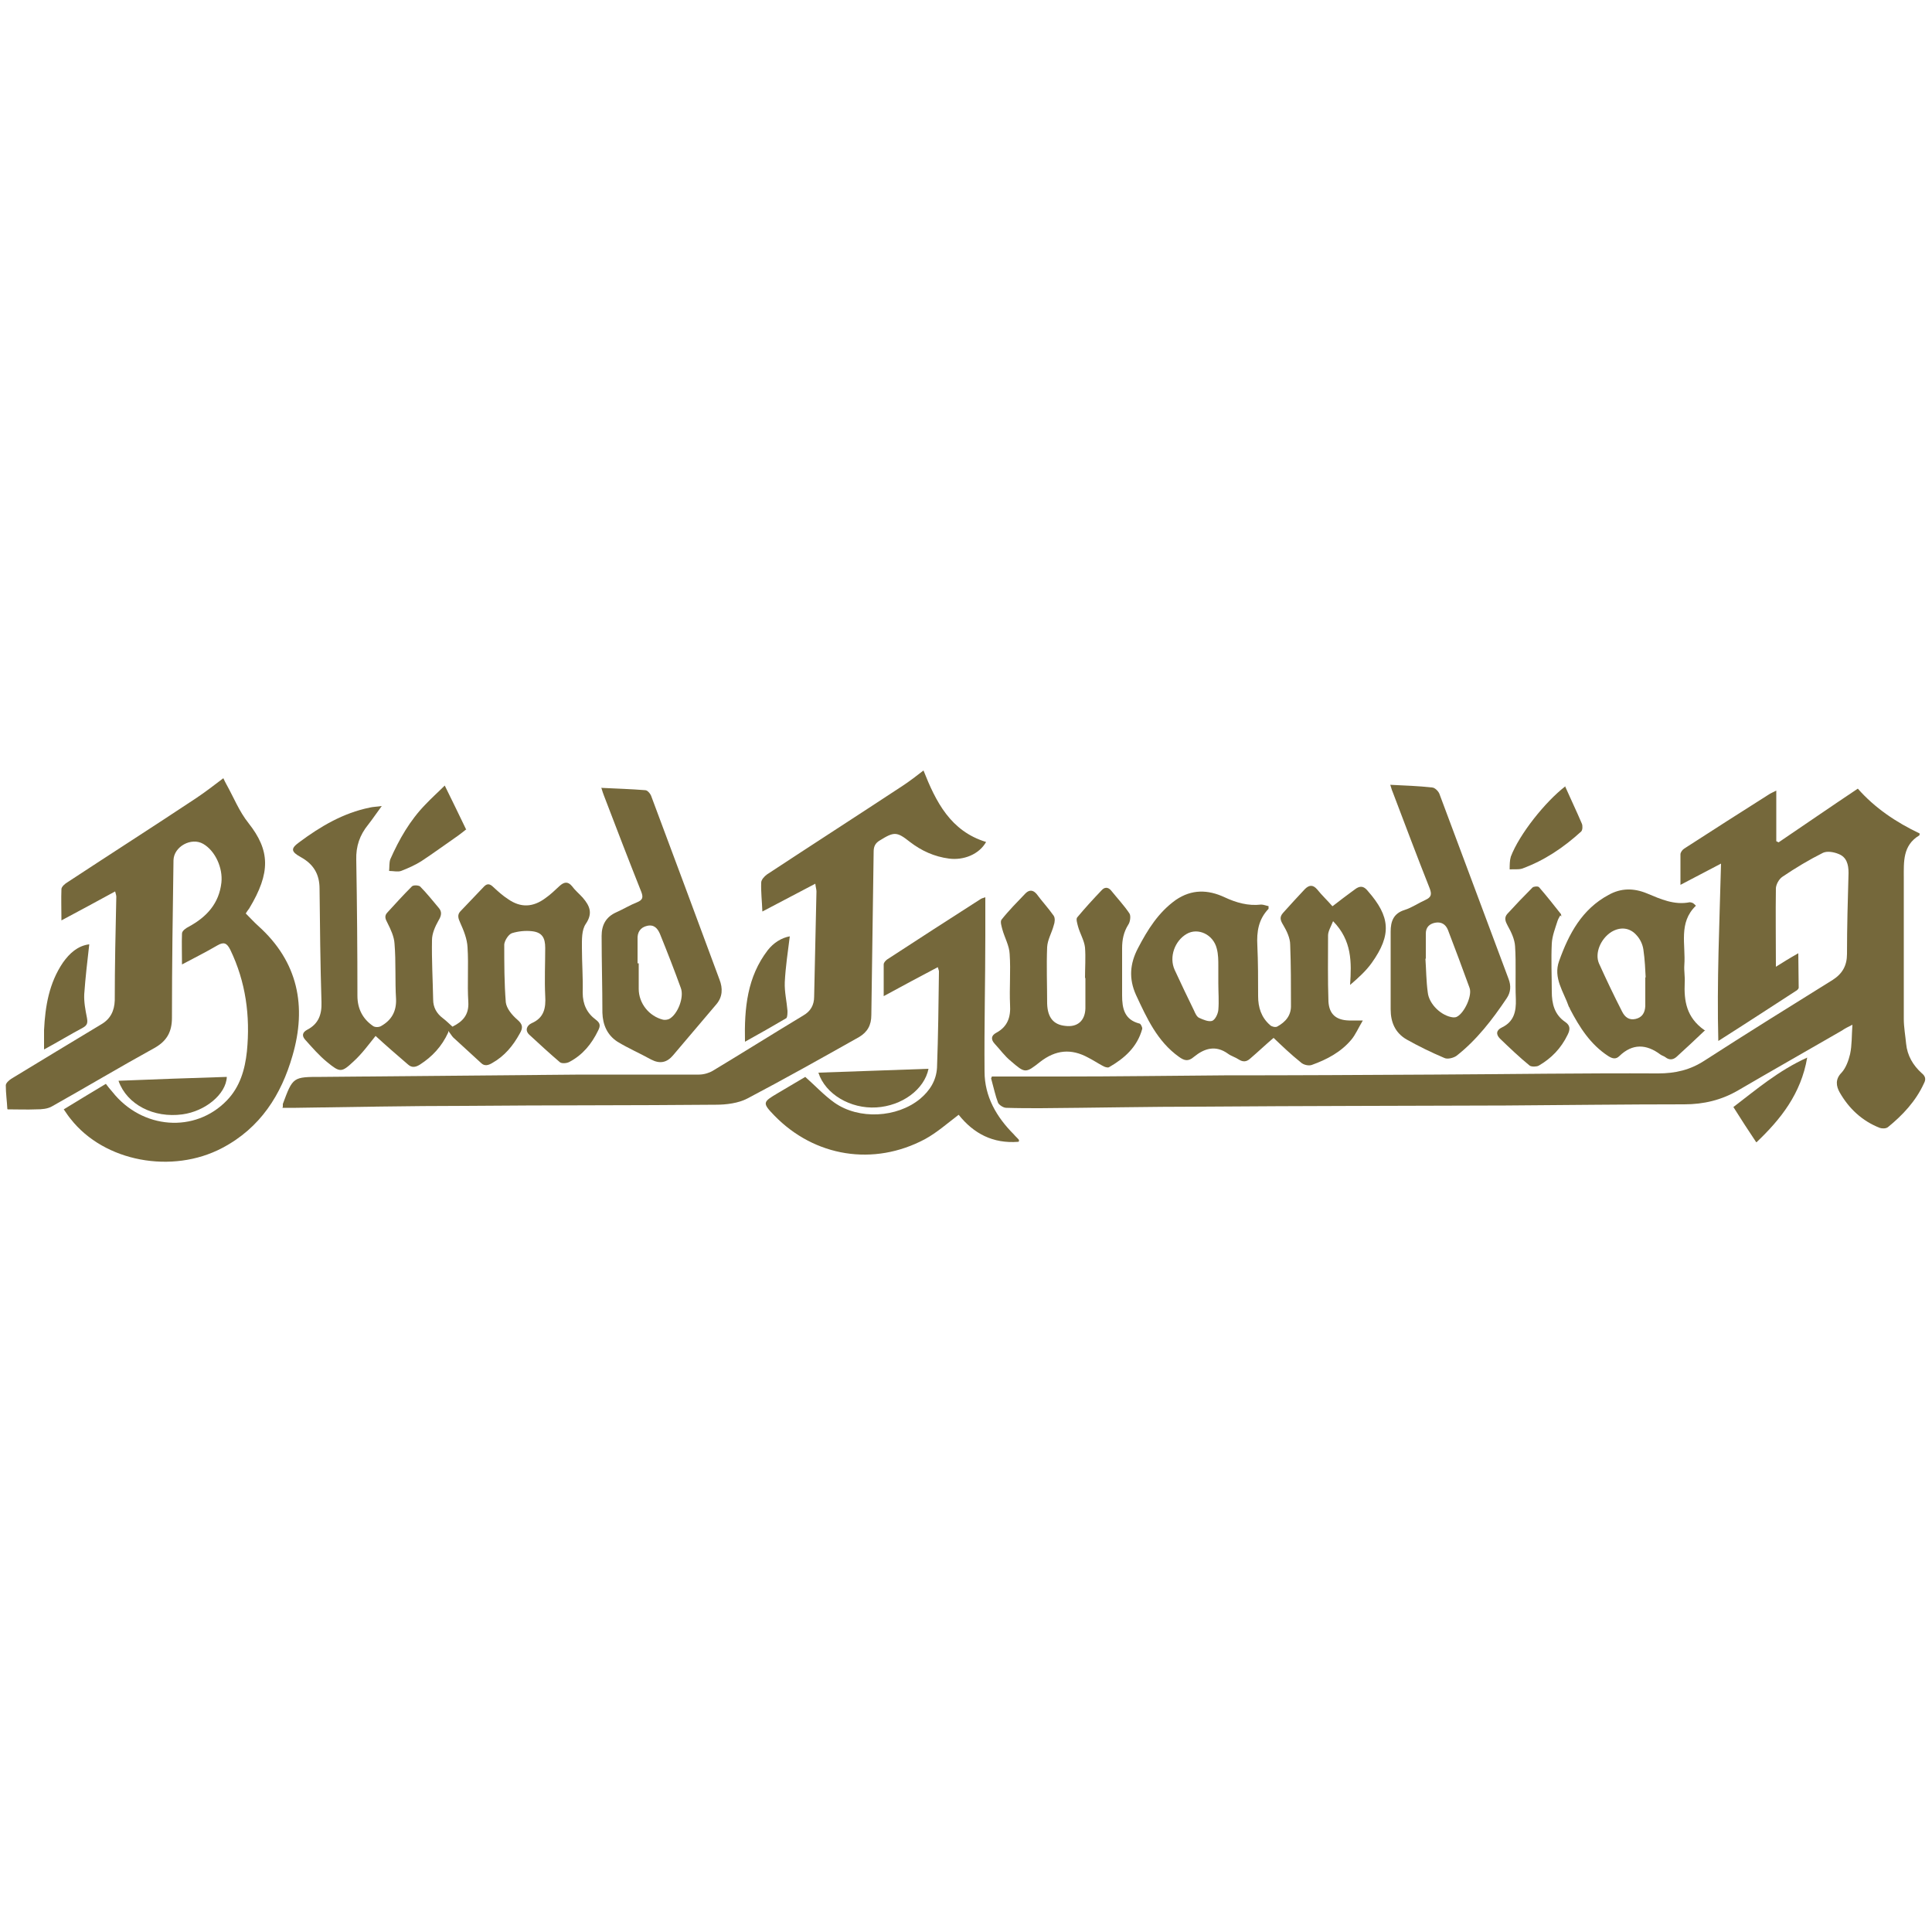 <?xml version="1.0" encoding="UTF-8"?>
<svg id="Calque_1" data-name="Calque 1" xmlns="http://www.w3.org/2000/svg" version="1.1" viewBox="0 0 500 500">
  <defs>
    <style>
      .cls-1 {
        fill: #75683b;
        stroke-width: 0px;
      }
    </style>
  </defs>
  <path class="cls-1" d="M256.7,278.6c6.5,0,12.3,0,18.2,0,14,0,27.9-.2,41.9-.3,18.1,0,36.2-.1,54.3-.2,19.3-.1,38.7-.4,58-.3,4.5,0,8.3-.9,12-3.3,11-7.1,22.1-14,33.2-20.9,2.5-1.6,3.7-3.7,3.7-6.7,0-7,.2-14,.4-21,0-2.2-.5-4.1-2.6-4.9-1.2-.5-2.9-.8-4-.3-3.6,1.8-7.1,3.9-10.5,6.2-.9.6-1.6,1.9-1.7,2.9-.1,6.6,0,13.3,0,20.4,1.9-1.2,3.5-2.2,5.8-3.5,0,3.3.1,6.1.1,8.9,0,.3-.4.7-.8.9-6.5,4.2-12.9,8.4-20,12.9-.4-15.4.3-30.3.7-45.9-3.7,1.9-6.8,3.6-10.5,5.5,0-2.9,0-5.4,0-7.9,0-.5.5-1.2,1-1.5,7.4-4.8,14.8-9.5,22.2-14.2.4-.2.8-.4,1.6-.8v13.1c.2.1.4.2.6.3,6.8-4.6,13.6-9.3,20.5-13.9,4.4,5,9.9,8.7,16,11.6,0,.2,0,.4-.1.5-4.3,2.6-4,6.8-4,11,0,12.2,0,24.3,0,36.5,0,2.1.4,4.3.6,6.4.3,3.1,1.8,5.6,4,7.6,1,.8,1.2,1.6.6,2.7-2.1,4.6-5.5,8.2-9.3,11.3-.5.4-1.5.4-2.1.2-4.6-1.8-8-5-10.4-9.2-.9-1.6-1.2-3.4.5-5.1,1.1-1.2,1.8-3.1,2.2-4.8.5-2.3.4-4.7.6-7.6-1.2.6-2,1-2.7,1.5-9,5.2-18,10.3-26.9,15.5-4.3,2.5-8.9,3.6-13.9,3.6-15.4,0-30.8.2-46.2.3-26.2.1-52.4.1-78.6.3-14,0-27.9.3-41.9.4-2.9,0-5.9,0-8.8-.1-.7,0-1.8-.7-2.1-1.3-.7-1.8-1.1-3.8-1.8-6.3Z"/>
  <path class="cls-1" d="M1.9,287c-.1-2-.4-4.1-.4-6.1,0-.6.8-1.3,1.4-1.7,7.7-4.7,15.5-9.4,23.3-14.1,2.4-1.4,3.4-3.5,3.5-6.2,0-8.9.2-17.9.4-26.8,0-.3-.1-.7-.3-1.4-4.6,2.5-9,4.9-13.9,7.5,0-3-.1-5.6,0-8.1,0-.6.9-1.4,1.6-1.8,11.1-7.3,22.2-14.4,33.2-21.7,2.4-1.6,4.6-3.3,7.1-5.2.3.6.5,1.1.8,1.6,1.9,3.4,3.3,7,5.7,10,5.6,7.1,5.8,12.8.2,22.1-.3.4-.6.8-.9,1.3,1.1,1.1,2.1,2.2,3.2,3.2,10.4,9.3,12.6,20.9,8.9,33.6-2.9,10.1-8.3,18.7-18.2,23.9-12.9,6.8-30.5,3.6-39.2-7.5-.6-.7-1.1-1.5-1.8-2.5,3.6-2.2,7.2-4.4,10.9-6.6.5.7,1.1,1.4,1.7,2.1,7.7,9.7,21.4,10.7,29.6,2.2,3.4-3.5,4.7-8,5.2-12.7.9-9.2-.3-18-4.3-26.3-.9-1.8-1.7-2.1-3.4-1.1-2.9,1.7-5.9,3.2-9.1,4.9,0-2.9-.1-5.5,0-8,0-.7,1-1.4,1.8-1.8,4.6-2.5,7.8-6,8.4-11.4.4-3.8-1.6-8.2-4.7-10-3.1-1.8-7.6.7-7.7,4.2-.2,13.6-.4,27.2-.4,40.8,0,3.6-1.3,6-4.5,7.8-8.9,4.9-17.6,10.1-26.5,15.1-1.2.7-2.7.8-4.1.8-2.4.1-4.8,0-7.4,0Z"/>
  <path class="cls-1" d="M73.2,286.4c0-.6,0-.6,0-.7,2.6-7,2.6-7,10-7,22.4-.2,44.8-.4,67.2-.6,10.2,0,20.3,0,30.5,0,1.2,0,2.6-.4,3.6-1,7.8-4.7,15.6-9.6,23.4-14.3,1.9-1.1,2.8-2.7,2.8-4.9.2-9.1.4-18.2.6-27.2,0-.5-.2-1.1-.3-2-4.6,2.4-9.1,4.8-13.7,7.2-.1-2.7-.4-5.1-.3-7.5,0-.7.8-1.6,1.5-2.1,11.7-7.7,23.5-15.3,35.2-23,1.8-1.2,3.5-2.5,5.3-3.9,3.2,8.1,7,15.7,16.2,18.5-1.8,3.2-5.8,4.8-9.6,4.3-3.8-.5-7.1-2-10.1-4.3-3.4-2.7-4.1-2.7-7.8-.4-1.2.7-1.6,1.6-1.6,2.9-.2,14.1-.4,28.2-.6,42.3,0,2.6-1,4.4-3.2,5.7-9.6,5.4-19.2,10.8-28.9,15.9-2.3,1.2-5.4,1.6-8.1,1.6-21.6.2-43.2.1-64.9.3-14.6,0-29.2.3-43.8.5-1.1,0-2.3,0-3.5,0Z"/>
  <path class="cls-1" d="M116,267.2c-1.7,3.7-4.2,6.3-7.3,8.3-1.1.7-2.1.9-3.1,0-2.9-2.5-5.8-5-8.4-7.4-1.7,2.1-3.5,4.6-5.7,6.6-3.1,2.9-3.5,2.9-6.8.2-2.1-1.7-3.9-3.8-5.7-5.8-.9-1-.8-1.9.5-2.6,2.9-1.5,3.8-3.9,3.7-7.1-.3-9.8-.4-19.6-.5-29.4,0-3.8-1.6-6.4-4.9-8.2-2.5-1.4-2.6-2.2-.4-3.8,5.5-4.1,11.4-7.6,18.3-9,.8-.2,1.7-.2,3.1-.4-1.4,1.9-2.4,3.4-3.5,4.8-2.2,2.7-3.2,5.6-3.1,9.1.2,11.7.3,23.5.3,35.2,0,3.4,1.4,6,4,7.8.5.4,1.6.4,2.2,0,2.6-1.5,3.9-3.7,3.8-6.9-.3-4.8,0-9.6-.4-14.4-.1-1.8-1-3.7-1.8-5.3-.6-1.1-.9-1.9,0-2.8,2.1-2.3,4.1-4.5,6.3-6.7.4-.4,1.7-.3,2.1,0,1.7,1.7,3.2,3.6,4.8,5.5.9,1,.8,2,0,3.3-.9,1.6-1.7,3.4-1.7,5.1-.1,5.1.2,10.3.3,15.4,0,2,.9,3.6,2.5,4.8.8.6,1.6,1.4,2.5,2.2,2.6-1.3,4.3-3,4.1-6.4-.3-4.7.1-9.4-.2-14.1-.1-2.2-1-4.4-1.9-6.4-.5-1.1-.8-2,0-2.9,2.1-2.2,4.1-4.3,6.2-6.5.8-.8,1.5-.7,2.4.2,1.2,1.1,2.4,2.2,3.8,3.1,3.3,2.3,6.5,2.1,9.7-.3,1.3-.9,2.4-2,3.6-3.1,1.1-1,2.1-1.3,3.2,0,.8,1.1,1.9,2,2.8,3,1.8,2.1,2.7,4,.8,6.8-1.1,1.6-1,4.1-1,6.2,0,3.9.3,7.7.2,11.6,0,3,1.1,5.3,3.4,7,1.2.9,1.2,1.6.6,2.8-1.7,3.5-4,6.3-7.4,8.1-.7.4-2,.5-2.5.1-2.7-2.3-5.3-4.7-7.9-7.1-1.2-1.1-.7-2.4.6-3,3.2-1.4,3.7-3.9,3.5-7.1-.2-4.1,0-8.3,0-12.4,0-2.6-.8-4-3.4-4.3-1.7-.2-3.6,0-5.2.5-.9.3-1.9,1.9-2,2.9,0,5,0,10,.4,15,.2,1.6,1.6,3.3,3,4.5,1.4,1.2,1.5,2.1.6,3.6-1.7,3.1-3.9,5.8-7.1,7.6-1,.6-2,.9-2.9,0-2.4-2.2-4.8-4.4-7.2-6.6-.4-.4-.7-1-1.3-1.7Z"/>
  <path class="cls-1" d="M344.9,234.5c1.9-1.5,3.8-2.9,5.7-4.3,1.3-1,2.3-1,3.4.4,5.8,6.6,6.2,11.3,1,18.6-1.5,2.1-3.5,3.9-5.6,5.7.4-5.9.5-11.5-4.4-16.5-.6,1.5-1.3,2.6-1.3,3.7,0,5.7-.1,11.4.1,17.1.2,3.3,2,4.8,5.3,4.9.9,0,1.8,0,3.6,0-1.2,2-1.9,3.7-3,5-2.7,3.2-6.3,5.1-10.2,6.5-.8.3-2.2,0-2.9-.7-2.5-2-4.8-4.2-7-6.3-2,1.7-4,3.6-6.1,5.4-.9.8-1.8.9-2.9.2-.9-.6-2-.9-2.8-1.5-3.2-2.3-6.1-1.4-8.8.8-1.5,1.3-2.5,1-3.9,0-5.6-4-8.3-10-11.1-16-1.9-4.2-1.6-8.1.5-12.1,2.5-4.8,5.3-9.3,9.8-12.5,4.1-2.8,8.3-2.7,12.6-.7,3,1.4,6.1,2.3,9.5,1.9.6,0,1.3.3,1.9.4,0,.4,0,.6,0,.7-2.6,2.7-3.1,5.9-2.9,9.5.2,4.4.2,8.7.2,13.1,0,2.9.8,5.5,3.1,7.5.4.4,1.3.6,1.8.4,2.2-1.2,3.7-2.9,3.6-5.6,0-5.2,0-10.4-.2-15.6,0-1.7-.9-3.6-1.8-5.1-.8-1.3-1-2.1,0-3.2,1.9-2.1,3.7-4.1,5.6-6.1,1.1-1.1,2.1-1.2,3.2.1,1.2,1.5,2.6,2.8,3.9,4.3ZM315.3,254.5s0,0,0,0c0-1.5,0-3,0-4.5,0-1.5,0-3-.4-4.5-.9-3.7-4.9-5.5-7.8-3.8-3.1,1.8-4.6,6-3.1,9.3,1.6,3.5,3.3,7,5,10.5.3.7.7,1.6,1.3,1.9,1.1.5,2.5,1.1,3.4.8.8-.3,1.5-1.8,1.6-2.8.2-2.3,0-4.6,0-6.9Z"/>
  <path class="cls-1" d="M263.5,295.5c-6.5.5-11.5-2.1-15.4-7-2.9,2.2-5.6,4.6-8.7,6.3-13.3,7.1-28.6,4.6-39-6.1-3.2-3.3-3-3.5.9-5.8,2.5-1.5,4.9-2.9,7.1-4.2,2.6,2.3,4.9,4.8,7.6,6.7,6.3,4.4,16.1,3.9,22.1-1,2.5-2.1,4.2-4.7,4.4-8.1.3-8.3.4-16.6.5-24.9,0-.2-.1-.4-.3-1.1-4.6,2.4-9,4.8-14,7.5,0-3.1,0-5.6,0-8.2,0-.5.5-1,.9-1.3,8.1-5.3,16.2-10.5,24.3-15.7.2-.1.5-.2,1.1-.4,0,3.4,0,6.6,0,9.9,0,11.7-.3,23.4-.2,35.2,0,6.5,3.1,11.8,7.6,16.3.4.5.9.9,1.3,1.4,0,0,0,.1,0,.4Z"/>
  <path class="cls-1" d="M155.7,203.9c4,.2,7.6.3,11.3.6.6,0,1.4,1,1.6,1.7,5.9,15.8,11.8,31.6,17.6,47.3.9,2.3.8,4.5-.8,6.4-3.7,4.4-7.5,8.8-11.2,13.2-1.6,1.9-3.4,2.3-5.7,1.1-2.9-1.6-5.9-2.9-8.7-4.6-2.6-1.7-3.8-4.3-3.9-7.5,0-6.6-.2-13.3-.2-19.9,0-2.8,1.1-4.9,3.8-6.1,1.8-.8,3.6-1.9,5.4-2.6,1.4-.6,1.6-1.2,1.1-2.6-3.3-8.3-6.5-16.6-9.7-25-.2-.5-.4-1.1-.7-2.1ZM165.1,249.3c0,0,.1,0,.2,0,0,2.2,0,4.4,0,6.6,0,3.8,2.7,7.1,6.3,8,.5.1,1.2,0,1.6-.2,2.2-1.2,3.9-5.6,3-8-1.7-4.7-3.5-9.3-5.4-14-.6-1.4-1.5-2.5-3.3-2.1-1.8.4-2.6,1.7-2.5,3.5,0,2.1,0,4.1,0,6.2Z"/>
  <path class="cls-1" d="M359.7,203.1c3.9.2,7.4.3,10.9.7.7,0,1.6.9,1.9,1.6,6,16,11.9,31.9,17.9,47.9.7,1.8.6,3.5-.5,5.1-3.7,5.5-7.7,10.7-12.9,14.8-.8.6-2.4,1-3.2.6-3.3-1.4-6.6-3-9.8-4.8-2.9-1.7-4.1-4.4-4.1-7.8,0-6.7,0-13.4,0-20.1,0-2.6.7-4.7,3.6-5.6,1.9-.6,3.6-1.8,5.4-2.6,1.5-.7,1.7-1.4,1.1-3-3.3-8.3-6.4-16.6-9.6-25-.2-.4-.3-.9-.6-1.8ZM369,248.1s0,0-.1,0c.2,2.9.2,5.8.6,8.7.3,3.1,3.6,6.2,6.6,6.5.3,0,.7,0,1-.2,1.9-1,4-5.5,3.2-7.5-1.8-5-3.7-10-5.6-15-.6-1.4-1.7-2.1-3.3-1.8-1.5.3-2.4,1.2-2.4,2.8,0,2.1,0,4.3,0,6.4Z"/>
  <path class="cls-1" d="M280.8,253.1c0-2.6.2-5.3,0-7.9-.2-1.8-1.3-3.6-1.8-5.4-.2-.8-.6-2-.2-2.4,2-2.4,4.1-4.7,6.3-7,.7-.8,1.6-.9,2.4,0,1.6,2,3.4,3.9,4.8,6,.4.6.2,2.2-.3,2.9-1.2,1.9-1.6,3.9-1.6,6.1,0,4.1,0,8.2,0,12.2,0,3.4.6,6.3,4.5,7.3.3,0,.8,1,.7,1.4-1.3,4.7-4.6,7.6-8.6,9.9-.4.2-1.2-.1-1.7-.4-1.3-.7-2.5-1.5-3.7-2.1-4.4-2.4-8.4-2-12.4,1.1-3.8,3-3.9,3-7.6-.2-1.6-1.3-2.8-3-4.2-4.5-1-1.1-.9-2.1.4-2.8,3-1.6,3.8-4.1,3.6-7.3-.2-4.3.2-8.7-.1-13.1-.1-2.2-1.3-4.2-1.9-6.4-.2-.8-.6-2-.2-2.5,1.9-2.4,4.1-4.6,6.2-6.8,1-1,2-.9,2.9.2,1.4,1.9,3,3.6,4.4,5.6.4.6.3,1.7,0,2.5-.5,1.9-1.6,3.7-1.7,5.6-.2,4.9,0,9.7,0,14.6.1,3.7,1.7,5.5,4.7,5.8,3.1.4,5.1-1.3,5.2-4.5,0-2.6,0-5.3,0-7.9,0,0-.2,0-.3,0Z"/>
  <path class="cls-1" d="M441.3,266.6c-2.6,2.5-5,4.7-7.4,6.9-.9.8-1.9.9-2.9.1-.4-.3-.9-.4-1.3-.7-3.6-2.7-7.2-2.9-10.6.4-.9.9-1.8.7-2.9,0-4.6-3-7.4-7.4-9.9-12.2,0-.2-.2-.4-.3-.6-1.3-3.8-4.1-7.4-2.5-11.8,2.5-7,5.9-13.4,12.8-17.1,3.2-1.8,6.5-1.8,9.9-.4,3.6,1.5,7.1,3.1,11.1,2.3.2,0,.6.1.8.2.2.1.4.3.8.7-4.6,4.4-2.6,10.1-3,15.4-.1,1.5.2,3,.1,4.5-.2,4.7.4,9,5.1,12.3ZM425.9,253c-.1-1.9-.2-4.6-.6-7.3-.2-1.3-.8-2.6-1.7-3.6-1.8-2.1-4.3-2.3-6.6-.9-2.8,1.8-4.3,5.5-3.2,8.1,1.9,4.2,3.9,8.4,6,12.5.7,1.4,1.8,2.3,3.5,1.9,1.7-.4,2.4-1.6,2.5-3.3,0-2.2,0-4.4,0-7.5Z"/>
  <path class="cls-1" d="M403.8,236.9c-.2.4-.5.8-.7,1.4-.6,1.9-1.4,3.9-1.5,5.9-.2,4.1,0,8.3,0,12.4,0,3.2.7,6,3.5,7.9,1.3.9,1.3,1.9.6,3.3-1.7,3.5-4.2,6.1-7.5,8-.6.3-1.8.3-2.3,0-2.7-2.2-5.2-4.6-7.7-7-1.1-1.1-1-2.2.5-2.9,3.1-1.5,3.7-4.1,3.6-7.3-.2-4.6.1-9.2-.2-13.7-.1-1.8-1-3.7-1.9-5.3-.6-1.1-1-2.1-.1-3.1,2.1-2.3,4.3-4.6,6.5-6.8.3-.3,1.4-.4,1.7-.1,2,2.3,3.8,4.6,5.7,7,0,0,0,.3.1.6Z"/>
  <path class="cls-1" d="M120.7,214.6c-.6.5-1.4,1.1-2.2,1.7-3.2,2.2-6.3,4.5-9.5,6.6-1.6,1-3.4,1.8-5.2,2.5-.9.3-2,0-3.1,0,.1-1,0-2.1.3-3,2.3-5.2,5.1-10.1,9.1-14.2,1.6-1.7,3.4-3.3,5-4.9,1.9,3.9,3.7,7.5,5.5,11.3Z"/>
  <path class="cls-1" d="M405,203.4c1.5,3.4,3,6.5,4.4,9.8.2.5.2,1.6-.2,2-4.5,4.1-9.5,7.5-15.3,9.6-1,.3-2.1.1-3.2.2,0-1.1,0-2.3.3-3.3,2.2-5.8,8.9-14.2,14.1-18.2Z"/>
  <path class="cls-1" d="M211.9,277.6c9.6-.3,19-.7,28.4-1-1.1,5.4-6.9,9.6-13.5,10-6.7.4-13.2-3.4-15-9Z"/>
  <path class="cls-1" d="M23.1,244.4c-.5,4.4-1,8.6-1.3,12.9-.1,2,.3,4.1.7,6.1.2,1.2.2,1.9-1.1,2.6-3.2,1.7-6.3,3.6-10,5.6,0-2,0-3.5,0-5,.3-6.2,1.3-12.2,4.9-17.5,1.7-2.4,3.8-4.3,6.7-4.7Z"/>
  <path class="cls-1" d="M204.4,242.3c-.5,4-1.1,7.9-1.3,11.9-.1,2.5.5,4.9.7,7.4,0,.6,0,1.6-.3,1.9-3.4,2-6.9,4-10.7,6.1-.2-8.8.6-16.8,5.9-23.7,1.5-1.9,3.5-3.2,5.8-3.6Z"/>
  <path class="cls-1" d="M30.7,279.7c9.5-.4,18.7-.7,28-1-.2,4.5-5.6,8.9-11.5,9.7-7.4,1-14.3-2.5-16.5-8.6Z"/>
  <path class="cls-1" d="M454.5,295.6c-2-3-3.9-5.9-5.9-9.1,5.9-4.5,11.6-9.4,19.1-12.8-1.6,9.4-6.9,16-13.1,21.9Z"/>
</svg>